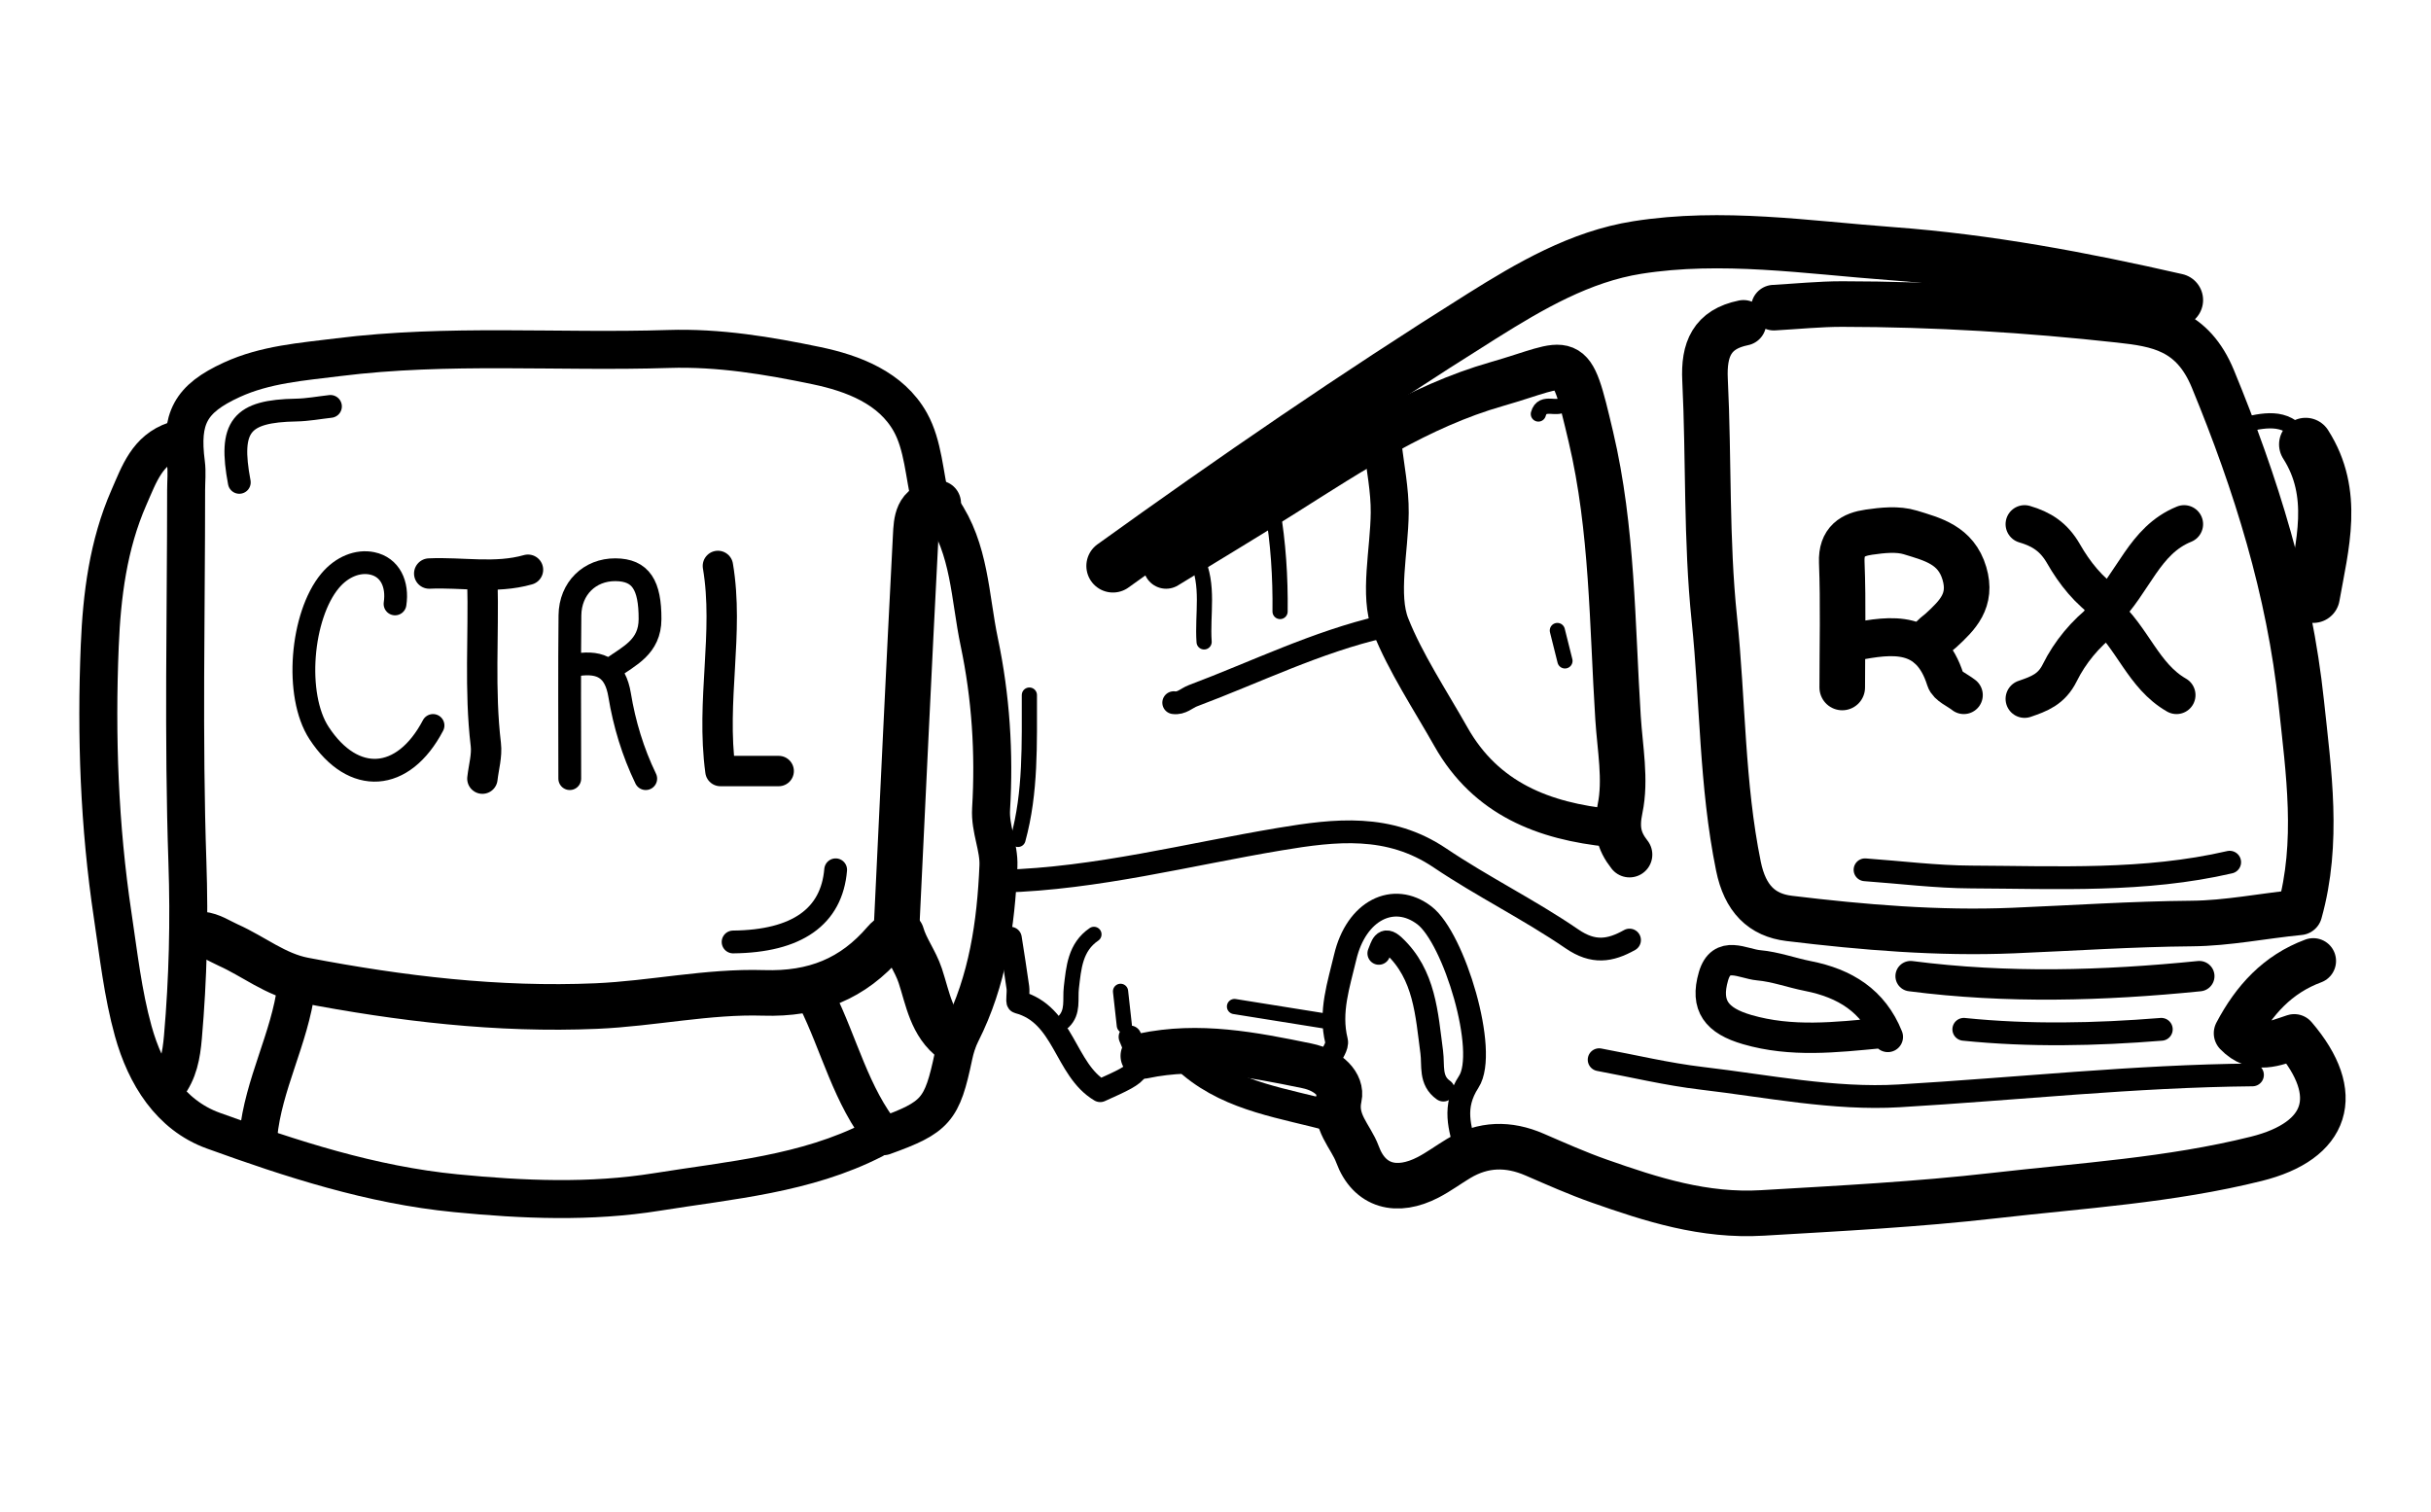 <svg version="1.1" id="Layer_1" xmlns="http://www.w3.org/2000/svg" xmlns:xlink="http://www.w3.org/1999/xlink" x="0px" y="0px"
	 width="100%" viewBox="0 0 320 199" enable-background="new 0 0 320 199" xml:space="preserve">
<path fill="none" opacity="1" stroke="#000000" stroke-linecap="round" stroke-linejoin="round" stroke-width="6"
	d="
M229.5,42.5 
	C225.347,43.342 224.244,45.997 224.44,50.003 
	C224.952,60.494 224.577,71.062 225.663,81.483 
	C226.792,92.318 226.64,103.264 228.838,114.033 
	C229.706,118.29 231.902,120.462 235.512,120.899 
	C245.29,122.081 255.121,122.908 265,122.498 
	C272.834,122.173 280.665,121.638 288.501,121.573 
	C293.256,121.533 297.841,120.569 302.692,120.096 
	C305.273,110.881 303.895,101.645 302.925,92.508 
	C301.352,77.705 296.98,63.693 291.29,49.881 
	C288.614,43.385 284.017,42.667 278.988,42.113 
	C266.877,40.78 254.699,40.036 242.5,40.025 
	C239.5,40.023 236.5,40.333 233.5,40.5 
"/>
<path fill="none" opacity="1" stroke="#000000" stroke-linecap="round" stroke-linejoin="round" stroke-width="7"
	d="
M286.5,39.5 
	C274.124,36.67 261.626,34.321 248.99,33.389 
	C237.87,32.568 226.667,30.822 215.513,32.584 
	C208.007,33.77 201.36,37.665 195.069,41.61 
	C178.502,51.997 162.376,63.073 146.5,74.5 
"/>
<path fill="none" opacity="1" stroke="#000000" stroke-linecap="round" stroke-linejoin="round" stroke-width="6"
	d="
M304.5,126.5 
	C299.81,128.239 296.708,131.649 294.407,136.016 
	C296.842,138.543 299.432,137.351 302,136.499 
	C308.472,144.052 306.456,150.191 297.011,152.545 
	C285.66,155.375 274.023,156.068 262.487,157.39 
	C252.379,158.549 242.185,159.067 232.01,159.669 
	C224.301,160.126 217.456,157.92 210.509,155.475 
	C207.622,154.459 204.816,153.207 202.004,151.99 
	C198.567,150.501 195.24,150.565 192.003,152.504 
	C190.654,153.312 189.382,154.261 187.991,154.982 
	C183.911,157.099 180.25,156.224 178.68,151.934 
	C177.82,149.586 175.537,147.706 176.267,144.448 
	C176.633,142.816 174.971,140.914 172.039,140.31 
	C164.862,138.833 157.81,137.452 150.5,139 
"/>
<path fill="none" opacity="1" stroke="#000000" stroke-linecap="round" stroke-linejoin="round" stroke-width="5"
	d="
M122.5,66 
	C121.667,62.5 121.522,58.617 119.839,55.59 
	C117.312,51.045 112.269,49.136 107.472,48.136 
	C101.098,46.807 94.637,45.726 87.998,45.939 
	C73.503,46.403 58.962,45.209 44.503,47.026 
	C39.765,47.622 34.943,47.958 30.5,50.001 
	C25.059,52.502 23.702,55.034 24.479,61.003 
	C24.628,62.15 24.5,63.333 24.5,64.5 
	C24.5,80.833 24.114,97.18 24.669,113.494 
	C24.931,121.225 24.746,128.837 24.08,136.507 
	C23.869,138.927 23.488,141.086 22,143 
"/>
<path fill="none" opacity="1" stroke="#000000" stroke-linecap="round" stroke-linejoin="round" stroke-width="5"
	d="
M23,58 
	C19.382,59.206 18.322,62.405 16.969,65.487 
	C14.232,71.723 13.403,78.408 13.131,85.005 
	C12.644,96.858 13.06,108.705 14.836,120.525 
	C15.604,125.632 16.16,130.767 17.54,135.739 
	C19.156,141.56 22.41,146.788 28.061,148.833 
	C38.393,152.571 48.883,155.99 59.993,157.075 
	C68.863,157.942 77.723,158.316 86.485,156.907 
	C96.142,155.353 106.051,154.577 115,150 
"/>
<path fill="none" opacity="1" stroke="#000000" stroke-linecap="round" stroke-linejoin="round" stroke-width="6"
	d="
M214.5,112.5 
	C213.075,110.682 212.706,109.075 213.254,106.449 
	C214.047,102.649 213.239,98.495 212.987,94.501 
	C212.204,82.132 212.274,69.64 209.416,57.52 
	C206.635,45.722 206.988,47.706 197.017,50.56 
	C186.763,53.494 177.915,59.351 168.992,64.987 
	C163.869,68.224 158.667,71.333 153.5,74.5 
"/>
<path fill="none" opacity="1" stroke="#000000" stroke-linecap="round" stroke-linejoin="round" stroke-width="3"
	d="
M214.5,123.75 
	C211.95,125.175 209.745,125.53 206.931,123.6 
	C201.33,119.761 195.175,116.734 189.541,112.939 
	C182.836,108.424 175.802,109.237 168.493,110.459 
	C156.358,112.487 144.389,115.644 132,116 
"/>
<path fill="none" opacity="1" stroke="#000000" stroke-linecap="round" stroke-linejoin="round" stroke-width="3"
	d="
M296.5,141.5 
	C280.945,141.645 265.487,143.343 249.986,144.259 
	C241.398,144.767 232.651,142.963 224.006,141.947 
	C219.471,141.414 215,140.333 210.5,139.5 
"/>
<path fill="none" opacity="1" stroke="#000000" stroke-linecap="round" stroke-linejoin="round" stroke-width="6"
	d="
M125.5,137 
	C122.604,134.906 122.134,131.449 121.14,128.454 
	C120.476,126.453 119.216,124.886 118.674,122.987 
	C117.665,122.997 117.088,123.237 116.462,123.967 
	C112.277,128.842 107.212,130.915 100.494,130.703 
	C93.188,130.474 85.846,132.119 78.497,132.437 
	C65.537,132.997 52.72,131.465 39.995,129.027 
	C36.263,128.312 33.379,125.899 30.041,124.407 
	C28.873,123.886 27.825,123.13 26.5,123 
"/>
<path fill="none" opacity="1" stroke="#000000" stroke-linecap="round" stroke-linejoin="round" stroke-width="6"
	d="
M123.5,66.25 
	C120.705,66.399 120.636,68.639 120.539,70.502 
	C119.639,87.832 118.833,105.167 118,122.5 
"/>
<path fill="none" opacity="1" stroke="#000000" stroke-linecap="round" stroke-linejoin="round" stroke-width="3"
	d="
M193,151.5 
	C192.158,148.444 191.17,145.743 193.341,142.397 
	C195.913,138.435 191.412,123.489 187.5,120.5 
	C183.435,117.394 178.517,119.834 177.069,126.016 
	C176.233,129.583 174.975,133.183 175.927,137.018 
	C176.103,137.725 175.333,138.667 175,139.5 
"/>
<path fill="none" opacity="1" stroke="#000000" stroke-linecap="round" stroke-linejoin="round" stroke-width="5"
	d="
M124,67 
	C127.687,72.256 127.656,78.603 128.903,84.52 
	C130.422,91.726 130.902,99.115 130.459,106.498 
	C130.303,109.112 131.531,111.52 131.427,113.997 
	C131.106,121.599 130.021,129.084 126.519,136.01 
	C126.048,136.94 125.732,137.979 125.516,139.003 
	C124.012,146.143 123.228,147.077 116.315,149.567 
	C112.006,144.247 110.488,137.506 107.5,131.5 
"/>
<path fill="none" opacity="1" stroke="#000000" stroke-linecap="round" stroke-linejoin="round" stroke-width="3"
	d="
M293.5,113.5 
	C282.28,116.1 270.866,115.497 259.5,115.448 
	C254.832,115.428 250.167,114.833 245.5,114.5 
"/>
<path fill="none" opacity="1" stroke="#000000" stroke-linecap="round" stroke-linejoin="round" stroke-width="3"
	d="
M52,79.5 
	C52.391,76.908 51.363,74.651 48.967,74.159 
	C47.107,73.777 45.003,74.596 43.45,76.458 
	C39.635,81.033 38.739,91.516 42,96.5 
	C46.511,103.395 53.086,102.956 57,95.5 
"/>
<path fill="none" opacity="1" stroke="#000000" stroke-linecap="round" stroke-linejoin="round" stroke-width="4"
	d="
M289.5,128.5 
	C276.833,129.774 264.167,130.137 251.5,128.5 
"/>
<path fill="none" opacity="1" stroke="#000000" stroke-linecap="round" stroke-linejoin="round" stroke-width="5"
	d="
M182,58.5 
	C182.333,61.5 182.962,64.503 182.933,67.499 
	C182.885,72.498 181.485,78.368 183.035,82.289 
	C184.983,87.217 188.239,92.124 190.997,97.002 
	C195.619,105.176 203.223,108.11 212,109 
"/>
<path fill="none" opacity="1" stroke="#000000" stroke-linecap="round" stroke-linejoin="round" stroke-width="6"
	d="
M254,85 
	C254.012,83.967 254.863,83.575 255.494,82.994 
	C257.683,80.979 259.641,79.059 258.58,75.476 
	C257.472,71.733 254.381,70.988 251.471,70.093 
	C249.796,69.578 247.804,69.794 246.008,70.054 
	C243.895,70.359 242.329,71.225 242.437,74.002 
	C242.65,79.494 242.5,85 242.5,90.5 
"/>
<path fill="none" opacity="1" stroke="#000000" stroke-linecap="round" stroke-linejoin="round" stroke-width="4"
	d="
M94.5,74.5 
	C95.988,83.308 93.573,92.19 94.832,101.5 
	C97.478,101.5 99.989,101.5 102.5,101.5 
"/>
<path fill="none" opacity="1" stroke="#000000" stroke-linecap="round" stroke-linejoin="round" stroke-width="4"
	d="
M248.5,136.5 
	C246.597,131.738 242.831,129.439 238.002,128.488 
	C235.822,128.058 233.688,127.263 231.494,127.069 
	C229.432,126.886 226.576,124.997 225.55,128.515 
	C224.418,132.395 225.965,134.367 229.989,135.536 
	C235.816,137.229 241.646,136.555 247.5,136 
"/>
<path fill="none" opacity="1" stroke="#000000" stroke-linecap="round" stroke-linejoin="round" stroke-width="3"
	d="
M182,82.5 
	C173.308,84.505 165.322,88.47 157.032,91.584 
	C156.204,91.895 155.527,92.652 154.5,92.5 
"/>
<path fill="none" opacity="1" stroke="#000000" stroke-linecap="round" stroke-linejoin="round" stroke-width="3"
	d="
M284.5,135.5 
	C275.833,136.196 267.167,136.383 258.5,135.5 
"/>
<path fill="none" opacity="1" stroke="#000000" stroke-linecap="round" stroke-linejoin="round" stroke-width="4"
	d="
M63.5,76.5 
	C63.691,83.666 63.096,90.845 63.951,98.006 
	C64.125,99.465 63.667,101 63.5,102.5 
"/>
<path fill="none" opacity="1" stroke="#000000" stroke-linecap="round" stroke-linejoin="round" stroke-width="3"
	d="
M80.5,88 
	C82.82,86.336 85.554,85.187 85.566,81.5 
	C85.58,77.053 84.383,75.016 81,75 
	C77.636,74.984 75.06,77.45 75.023,81 
	C74.946,88.166 75,95.333 75,102.5 
"/>
<path fill="none" opacity="1" stroke="#000000" stroke-linecap="round" stroke-linejoin="round" stroke-width="7"
	d="
M303.5,58.5 
	C307.639,64.976 305.692,71.757 304.5,78.5 
"/>
<path fill="none" opacity="1" stroke="#000000" stroke-linecap="round" stroke-linejoin="round" stroke-width="5"
	d="
M39,130 
	C38.14,136.707 34.654,142.74 34,149.5 
"/>
<path fill="none" opacity="1" stroke="#000000" stroke-linecap="round" stroke-linejoin="round" stroke-width="3"
	d="
M133,123.5 
	C133.333,125.667 133.689,127.83 133.986,130.002 
	C134.076,130.656 133.857,131.878 134.021,131.921 
	C140.097,133.52 140.143,140.806 144.824,143.579 
	C150.63,140.97 150.63,140.97 148.75,136.5 
"/>
<path fill="none" opacity="1" stroke="#000000" stroke-linecap="round" stroke-linejoin="round" stroke-width="4"
	d="
M157,140 
	C162.363,144.457 169.12,145.232 175.5,147 
"/>
<path fill="none" opacity="1" stroke="#000000" stroke-linecap="round" stroke-linejoin="round" stroke-width="3"
	d="
M181.5,125.5 
	C181.889,124.611 182.096,123.209 183.491,124.51 
	C187.556,128.301 187.797,133.504 188.464,138.505 
	C188.702,140.287 188.189,142.227 190,143.5 
"/>
<path fill="none" opacity="1" stroke="#000000" stroke-linecap="round" stroke-linejoin="round" stroke-width="2"
	d="
M135.5,91.5 
	C135.484,97.872 135.713,104.262 134,110.5 
"/>
<path fill="none" opacity="1" stroke="#000000" stroke-linecap="round" stroke-linejoin="round" stroke-width="3"
	d="
M43.5,53.5 
	C42,53.667 40.502,53.953 39,53.98 
	C31.713,54.108 30.111,56.112 31.5,63.5 
"/>
<path fill="none" opacity="1" stroke="#000000" stroke-linecap="round" stroke-linejoin="round" stroke-width="3"
	d="
M110,114.5 
	C109.478,120.685 104.892,123.913 96.5,124 
"/>
<path fill="none" opacity="1" stroke="#000000" stroke-linecap="round" stroke-linejoin="round" stroke-width="3"
	d="
M76,87.5 
	C79.137,87.041 80.997,88.058 81.562,91.49 
	C82.186,95.288 83.31,99 85,102.5 
"/>
<path fill="none" opacity="1" stroke="#000000" stroke-linecap="round" stroke-linejoin="round" stroke-width="2"
	d="
M167.5,67 
	C168.263,71.468 168.552,75.971 168.5,80.5 
"/>
<path fill="none" opacity="1" stroke="#000000" stroke-linecap="round" stroke-linejoin="round" stroke-width="5"
	d="
M266.5,69 
	C268.714,69.649 270.35,70.667 271.64,72.92 
	C273.062,75.405 274.963,77.829 277.5,79.5 
"/>
<path fill="none" opacity="1" stroke="#000000" stroke-linecap="round" stroke-linejoin="round" stroke-width="5"
	d="
M277,81.5 
	C274.495,83.4 272.469,85.864 271.132,88.565 
	C270.04,90.769 268.4,91.347 266.5,92 
"/>
<path fill="none" opacity="1" stroke="#000000" stroke-linecap="round" stroke-linejoin="round" stroke-width="2"
	d="
M175,134.5 
	C170.833,133.833 166.667,133.167 162.5,132.5 
"/>
<path fill="none" opacity="1" stroke="#000000" stroke-linecap="round" stroke-linejoin="round" stroke-width="5"
	d="
M287.5,69 
	C282.219,71.14 280.885,76.711 276.886,80.597 
	C280.765,83.95 282.094,88.983 286.5,91.5 
"/>
<path fill="none" opacity="1" stroke="#000000" stroke-linecap="round" stroke-linejoin="round" stroke-width="2"
	d="
M144,123 
	C141.512,124.696 141.336,127.404 141.027,130.003 
	C140.843,131.552 141.319,133.219 140,134.5 
"/>
<path fill="none" opacity="1" stroke="#000000" stroke-linecap="round" stroke-linejoin="round" stroke-width="2"
	d="
M157.5,73.5 
	C159.214,77.041 158.242,80.827 158.5,84.5 
"/>
<path fill="none" opacity="1" stroke="#000000" stroke-linecap="round" stroke-linejoin="round" stroke-width="5"
	d="
M258.5,91.5 
	C257.667,90.833 256.343,90.321 256.078,89.476 
	C254.009,82.882 249.113,83.497 244,84.5 
"/>
<path fill="none" opacity="1" stroke="#000000" stroke-linecap="round" stroke-linejoin="round" stroke-width="2"
	d="
M303,57.5 
	C300.795,54.54 297.878,55.375 295,56 
"/>
<path fill="none" opacity="1" stroke="#000000" stroke-linecap="round" stroke-linejoin="round" stroke-width="4"
	d="
M69.5,75 
	C65.207,76.22 60.832,75.3 56.5,75.5 
"/>
<path fill="none" opacity="1" stroke="#000000" stroke-linecap="round" stroke-linejoin="round" stroke-width="2"
	d="
M147.5,130.5 
	C147.667,132 147.833,133.5 148,135 
"/>
<path fill="none" opacity="1" stroke="#000000" stroke-linecap="round" stroke-linejoin="round" stroke-width="2"
	d="
M206,53 
	C205.159,54.26 203.033,52.522 202.5,54.5 
"/>
<path fill="none" opacity="1" stroke="#000000" stroke-linecap="round" stroke-linejoin="round" stroke-width="2"
	d="
M205,83 
	C205.333,84.333 205.667,85.667 206,87 
"/>
</svg>